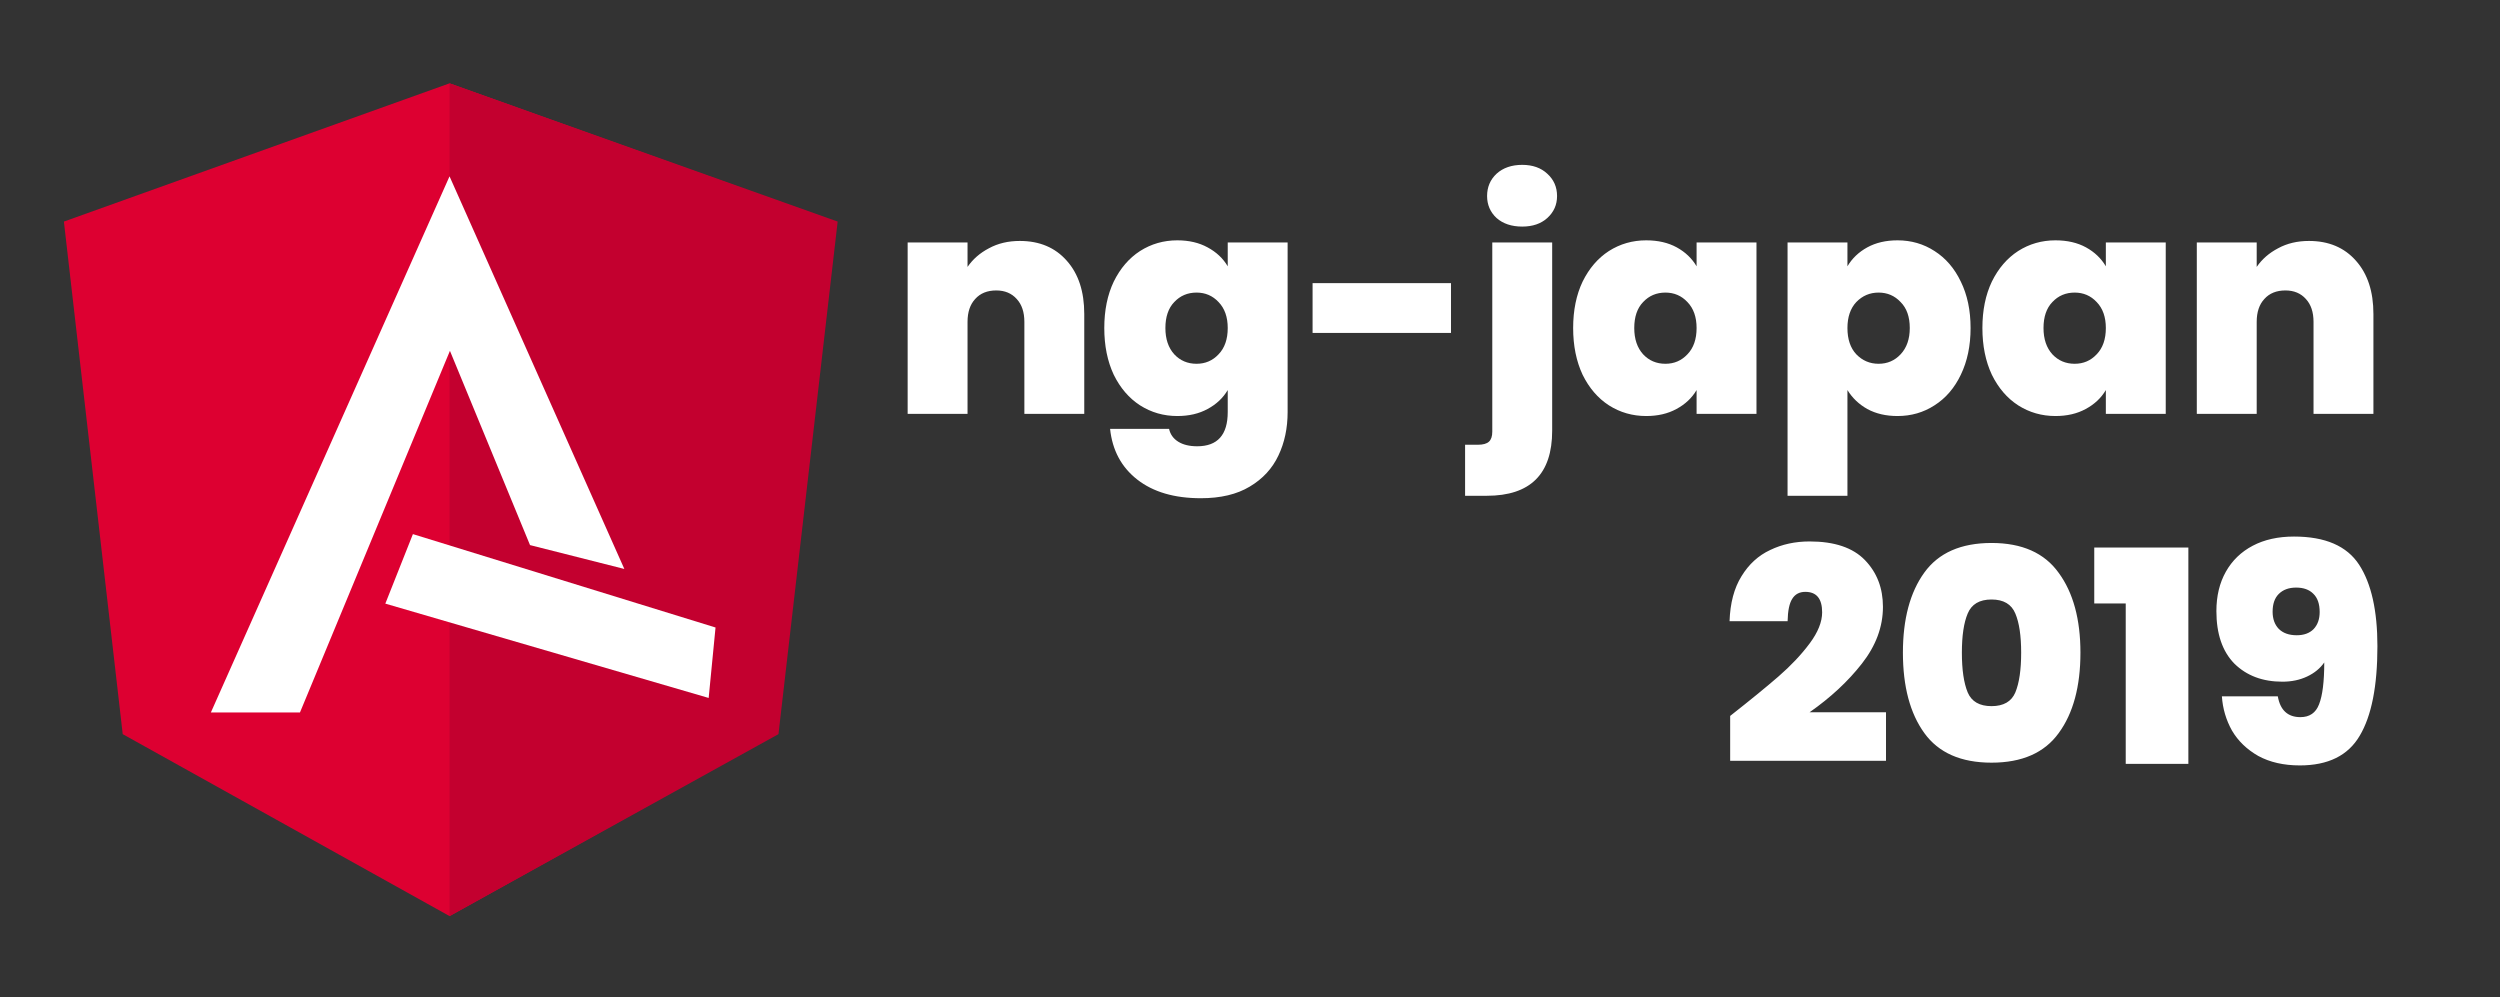 <svg width="900" height="359" viewBox="0 0 900 359" fill="none" xmlns="http://www.w3.org/2000/svg">
<rect x="0" y="0" width="900" height="359" fill="#333333" stroke="none"/>
<path d="M367.123 86.74C374.236 86.74 379.883 89.123 384.063 93.89C388.243 98.583 390.333 104.963 390.333 113.03V149H368.773V115.89C368.773 112.37 367.856 109.62 366.023 107.64C364.19 105.587 361.733 104.56 358.653 104.56C355.426 104.56 352.896 105.587 351.063 107.64C349.23 109.62 348.313 112.37 348.313 115.89V149H326.753V87.29H348.313V96.09C350.22 93.303 352.786 91.067 356.013 89.38C359.24 87.62 362.943 86.74 367.123 86.74ZM423.833 86.52C428.013 86.52 431.643 87.363 434.723 89.05C437.876 90.737 440.296 93.01 441.983 95.87V87.29H463.543V148.34C463.543 154.133 462.443 159.34 460.243 163.96C458.043 168.653 454.596 172.393 449.903 175.18C445.283 177.967 439.416 179.36 432.303 179.36C422.77 179.36 415.143 177.123 409.423 172.65C403.703 168.177 400.44 162.09 399.633 154.39H420.863C421.303 156.37 422.403 157.91 424.163 159.01C425.923 160.11 428.196 160.66 430.983 160.66C438.316 160.66 441.983 156.553 441.983 148.34V140.42C440.296 143.28 437.876 145.553 434.723 147.24C431.643 148.927 428.013 149.77 423.833 149.77C418.92 149.77 414.446 148.487 410.413 145.92C406.453 143.353 403.3 139.687 400.953 134.92C398.68 130.08 397.543 124.47 397.543 118.09C397.543 111.71 398.68 106.137 400.953 101.37C403.3 96.603 406.453 92.937 410.413 90.37C414.446 87.803 418.92 86.52 423.833 86.52ZM441.983 118.09C441.983 114.13 440.883 111.013 438.683 108.74C436.556 106.467 433.916 105.33 430.763 105.33C427.536 105.33 424.86 106.467 422.733 108.74C420.606 110.94 419.543 114.057 419.543 118.09C419.543 122.05 420.606 125.203 422.733 127.55C424.86 129.823 427.536 130.96 430.763 130.96C433.916 130.96 436.556 129.823 438.683 127.55C440.883 125.277 441.983 122.123 441.983 118.09ZM522.359 101.92V119.85H472.529V101.92H522.359ZM548.003 81.57C544.189 81.57 541.109 80.543 538.763 78.49C536.489 76.363 535.353 73.723 535.353 70.57C535.353 67.343 536.489 64.667 538.763 62.54C541.109 60.413 544.189 59.35 548.003 59.35C551.743 59.35 554.749 60.413 557.023 62.54C559.369 64.667 560.543 67.343 560.543 70.57C560.543 73.723 559.369 76.363 557.023 78.49C554.749 80.543 551.743 81.57 548.003 81.57ZM558.783 155.05C558.783 170.67 550.936 178.48 535.243 178.48H527.433V160.11H532.053C533.886 160.11 535.206 159.743 536.013 159.01C536.819 158.277 537.223 157.067 537.223 155.38V87.29H558.783V155.05ZM566.333 118.09C566.333 111.71 567.47 106.137 569.743 101.37C572.09 96.603 575.243 92.937 579.203 90.37C583.236 87.803 587.71 86.52 592.623 86.52C596.876 86.52 600.543 87.363 603.623 89.05C606.703 90.737 609.086 93.01 610.773 95.87V87.29H632.333V149H610.773V140.42C609.086 143.28 606.666 145.553 603.513 147.24C600.433 148.927 596.803 149.77 592.623 149.77C587.71 149.77 583.236 148.487 579.203 145.92C575.243 143.353 572.09 139.687 569.743 134.92C567.47 130.08 566.333 124.47 566.333 118.09ZM610.773 118.09C610.773 114.13 609.673 111.013 607.473 108.74C605.346 106.467 602.706 105.33 599.553 105.33C596.326 105.33 593.65 106.467 591.523 108.74C589.396 110.94 588.333 114.057 588.333 118.09C588.333 122.05 589.396 125.203 591.523 127.55C593.65 129.823 596.326 130.96 599.553 130.96C602.706 130.96 605.346 129.823 607.473 127.55C609.673 125.277 610.773 122.123 610.773 118.09ZM665.079 95.87C666.765 93.01 669.149 90.737 672.229 89.05C675.309 87.363 678.939 86.52 683.119 86.52C688.032 86.52 692.469 87.803 696.429 90.37C700.462 92.937 703.615 96.603 705.889 101.37C708.235 106.137 709.409 111.71 709.409 118.09C709.409 124.47 708.235 130.08 705.889 134.92C703.615 139.687 700.462 143.353 696.429 145.92C692.469 148.487 688.032 149.77 683.119 149.77C678.939 149.77 675.309 148.927 672.229 147.24C669.222 145.553 666.839 143.28 665.079 140.42V178.48H643.519V87.29H665.079V95.87ZM687.519 118.09C687.519 114.057 686.419 110.94 684.219 108.74C682.092 106.467 679.452 105.33 676.299 105.33C673.145 105.33 670.469 106.467 668.269 108.74C666.142 111.013 665.079 114.13 665.079 118.09C665.079 122.123 666.142 125.277 668.269 127.55C670.469 129.823 673.145 130.96 676.299 130.96C679.452 130.96 682.092 129.823 684.219 127.55C686.419 125.203 687.519 122.05 687.519 118.09ZM713.664 118.09C713.664 111.71 714.801 106.137 717.074 101.37C719.421 96.603 722.574 92.937 726.534 90.37C730.568 87.803 735.041 86.52 739.954 86.52C744.208 86.52 747.874 87.363 750.954 89.05C754.034 90.737 756.418 93.01 758.104 95.87V87.29H779.664V149H758.104V140.42C756.418 143.28 753.998 145.553 750.844 147.24C747.764 148.927 744.134 149.77 739.954 149.77C735.041 149.77 730.568 148.487 726.534 145.92C722.574 143.353 719.421 139.687 717.074 134.92C714.801 130.08 713.664 124.47 713.664 118.09ZM758.104 118.09C758.104 114.13 757.004 111.013 754.804 108.74C752.678 106.467 750.038 105.33 746.884 105.33C743.658 105.33 740.981 106.467 738.854 108.74C736.728 110.94 735.664 114.057 735.664 118.09C735.664 122.05 736.728 125.203 738.854 127.55C740.981 129.823 743.658 130.96 746.884 130.96C750.038 130.96 752.678 129.823 754.804 127.55C757.004 125.277 758.104 122.123 758.104 118.09ZM831.22 86.74C838.333 86.74 843.98 89.123 848.16 93.89C852.34 98.583 854.43 104.963 854.43 113.03V149H832.87V115.89C832.87 112.37 831.953 109.62 830.12 107.64C828.287 105.587 825.83 104.56 822.75 104.56C819.523 104.56 816.993 105.587 815.16 107.64C813.327 109.62 812.41 112.37 812.41 115.89V149H790.85V87.29H812.41V96.09C814.317 93.303 816.883 91.067 820.11 89.38C823.337 87.62 827.04 86.74 831.22 86.74Z" fill="white"/>
<path d="M622.86 257.73C630.047 252.083 635.84 247.353 640.24 243.54C644.713 239.653 648.453 235.693 651.46 231.66C654.467 227.627 655.97 223.887 655.97 220.44C655.97 215.527 653.953 213.07 649.92 213.07C647.793 213.07 646.217 213.913 645.19 215.6C644.163 217.213 643.613 219.89 643.54 223.63H622.64C622.86 217.103 624.29 211.713 626.93 207.46C629.57 203.133 633.017 199.98 637.27 198C641.523 195.947 646.253 194.92 651.46 194.92C660.407 194.92 667.043 197.157 671.37 201.63C675.697 206.103 677.86 211.713 677.86 218.46C677.86 225.647 675.33 232.467 670.27 238.92C665.283 245.3 659.013 251.13 651.46 256.41H678.96V273.9H622.86V257.73ZM716.947 195.47C705.947 195.47 697.88 199.027 692.747 206.14C687.614 213.253 685.047 222.86 685.047 234.96C685.047 247.133 687.614 256.777 692.747 263.89C697.88 271.003 705.947 274.56 716.947 274.56C727.947 274.56 736.014 271.003 741.147 263.89C746.354 256.777 748.957 247.133 748.957 234.96C748.957 222.933 746.354 213.363 741.147 206.25C736.014 199.063 727.947 195.47 716.947 195.47ZM716.947 215.82C721.274 215.82 724.134 217.507 725.527 220.88C726.92 224.18 727.617 228.873 727.617 234.96C727.617 241.12 726.92 245.887 725.527 249.26C724.134 252.56 721.274 254.21 716.947 254.21C712.62 254.21 709.76 252.56 708.367 249.26C706.974 245.887 706.277 241.12 706.277 234.96C706.277 228.873 706.974 224.18 708.367 220.88C709.76 217.507 712.62 215.82 716.947 215.82ZM753.932 217.25V197.12H787.812V275H765.262V217.25H753.932ZM820.011 250.69C820.891 255.677 823.604 258.17 828.151 258.17C831.451 258.17 833.688 256.63 834.861 253.55C836.108 250.397 836.731 245.373 836.731 238.48C835.264 240.607 833.211 242.293 830.571 243.54C827.931 244.787 824.961 245.41 821.661 245.41C814.548 245.41 808.791 243.247 804.391 238.92C800.064 234.52 797.901 228.213 797.901 220C797.901 214.573 799.038 209.843 801.311 205.81C803.584 201.777 806.811 198.66 810.991 196.46C815.171 194.26 820.121 193.16 825.841 193.16C837.061 193.16 844.871 196.533 849.271 203.28C853.671 210.027 855.871 219.817 855.871 232.65C855.871 247.023 853.744 257.767 849.491 264.88C845.311 271.993 838.124 275.55 827.931 275.55C822.138 275.55 817.151 274.413 812.971 272.14C808.864 269.793 805.711 266.75 803.511 263.01C801.384 259.197 800.174 255.09 799.881 250.69H820.011ZM826.831 228.69C829.398 228.69 831.414 227.957 832.881 226.49C834.348 224.95 835.081 222.897 835.081 220.33C835.081 217.397 834.311 215.197 832.771 213.73C831.304 212.263 829.251 211.53 826.611 211.53C823.971 211.53 821.881 212.3 820.341 213.84C818.874 215.307 818.141 217.433 818.141 220.22C818.141 222.787 818.874 224.84 820.341 226.38C821.881 227.92 824.044 228.69 826.831 228.69Z" fill="white"/>
<path d="M161.84 30L23 79.769L44.178 264.291L161.84 329.794L279.495 264.291L300.673 79.769L161.84 30Z" fill="#DD0031"/>
<path d="M161.84 63.279V63.129V214.975V329.794L280.249 264.291L301.556 79.769L161.84 30V63.279Z" fill="#C3002F"/>
<path d="M255.12 251.263L138.717 217.305L148.646 192.281L257.593 225.9L255.12 251.263Z" fill="white"/>
<path d="M190.807 196.232L161.976 126.295L107.986 256.488H75.912L161.833 63.483L224.765 204.827L190.807 196.232Z" fill="white"/>
</svg>
